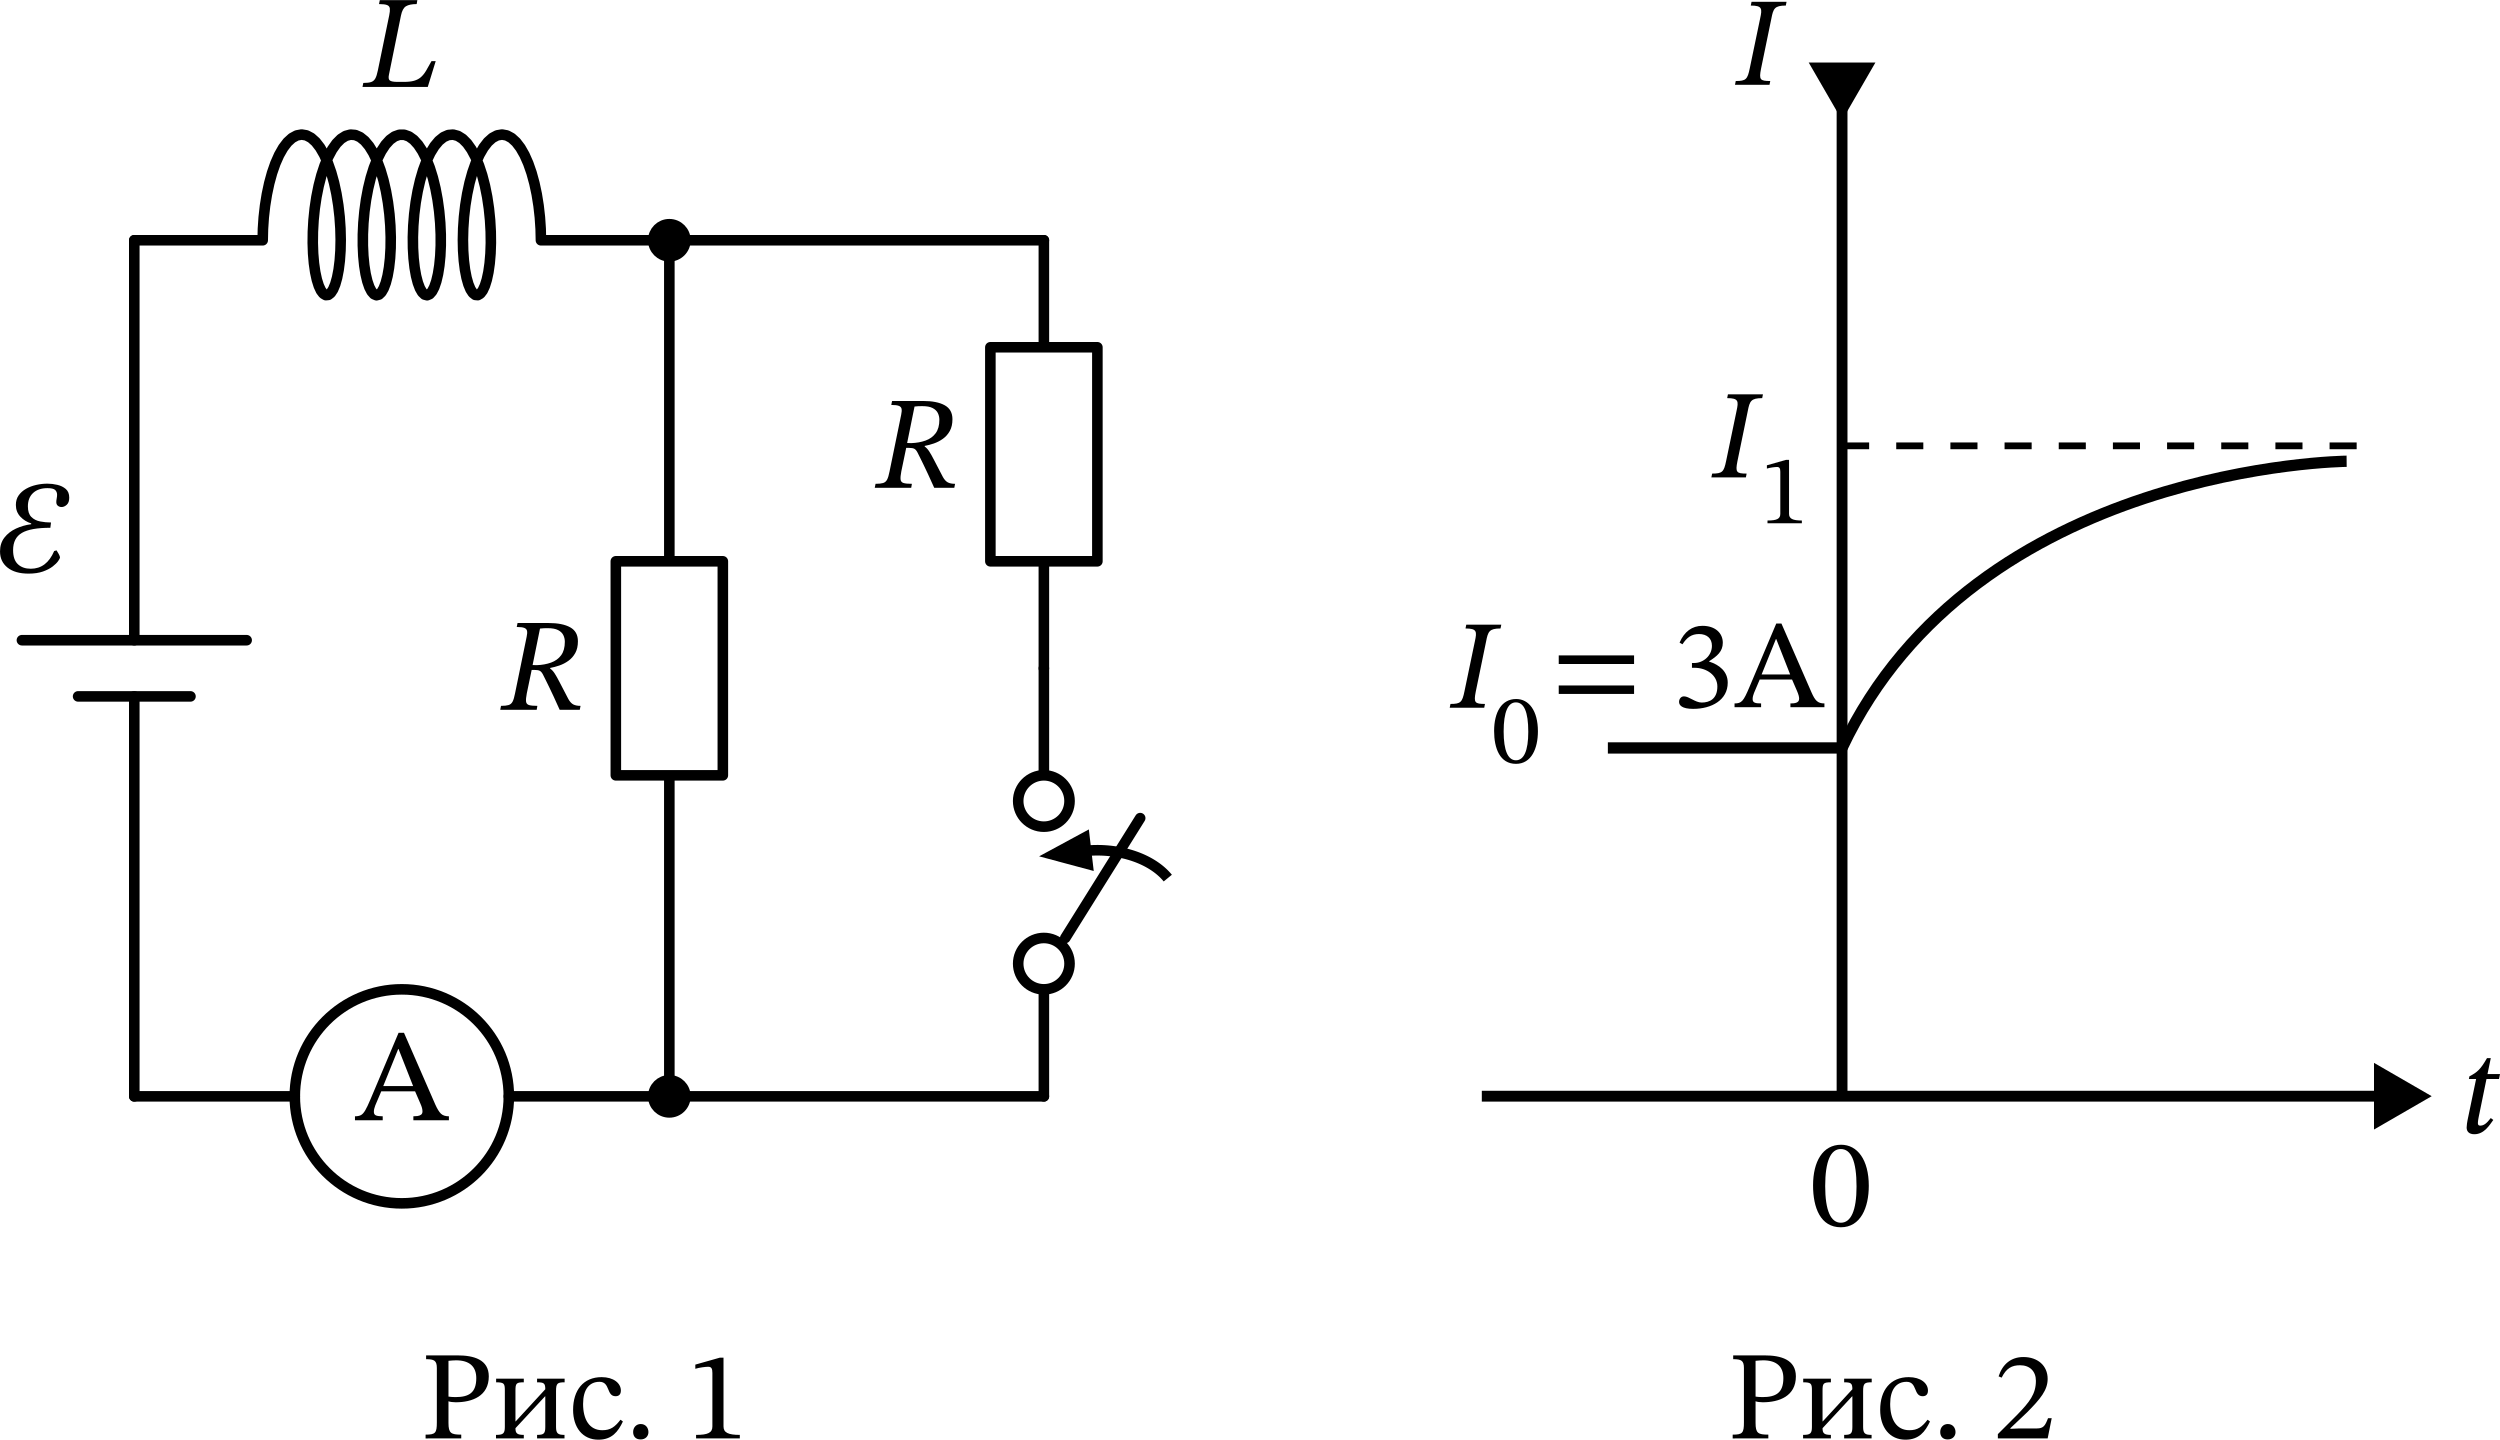<?xml version="1.0" encoding="UTF-8" standalone="no"?>
<svg
   version="1.0"
   width="830.74pt"
   height="478.404pt"
   viewBox="0 0 830.74 478.404"
   preserveAspectRatio="xMidYMid"
   id="svg37"
   sodipodi:docname="934b.svg"
   inkscape:version="1.3 (0e150ed, 2023-07-21)"
   xmlns:inkscape="http://www.inkscape.org/namespaces/inkscape"
   xmlns:sodipodi="http://sodipodi.sourceforge.net/DTD/sodipodi-0.dtd"
   xmlns="http://www.w3.org/2000/svg"
   xmlns:svg="http://www.w3.org/2000/svg">
  <defs
     id="defs37">
    <marker
       style="overflow:visible"
       id="marker39"
       refX="0"
       refY="0"
       orient="auto-start-reverse"
       inkscape:stockid="Triangle arrow"
       markerWidth="1"
       markerHeight="1"
       viewBox="0 0 1 1"
       inkscape:isstock="true"
       inkscape:collect="always"
       preserveAspectRatio="xMidYMid">
      <path
         transform="scale(0.5)"
         style="fill:context-stroke;fill-rule:evenodd;stroke:context-stroke;stroke-width:1pt"
         d="M 5.77,0 -2.88,5 V -5 Z"
         id="path39" />
    </marker>
    <marker
       style="overflow:visible"
       id="Triangle"
       refX="0"
       refY="0"
       orient="auto-start-reverse"
       inkscape:stockid="Triangle arrow"
       markerWidth="1"
       markerHeight="1"
       viewBox="0 0 1 1"
       inkscape:isstock="true"
       inkscape:collect="always"
       preserveAspectRatio="xMidYMid">
      <path
         transform="scale(0.5)"
         style="fill:context-stroke;fill-rule:evenodd;stroke:context-stroke;stroke-width:1pt"
         d="M 5.77,0 -2.88,5 V -5 Z"
         id="path135" />
    </marker>
  </defs>
  <sodipodi:namedview
     id="namedview37"
     pagecolor="#ffffff"
     bordercolor="#000000"
     borderopacity="0.25"
     inkscape:showpageshadow="2"
     inkscape:pageopacity="0.0"
     inkscape:pagecheckerboard="0"
     inkscape:deskcolor="#d1d1d1"
     inkscape:document-units="pt"
     inkscape:zoom="0.62830449"
     inkscape:cx="760.77763"
     inkscape:cy="227.59666"
     inkscape:window-width="1440"
     inkscape:window-height="819"
     inkscape:window-x="0"
     inkscape:window-y="25"
     inkscape:window-maximized="0"
     inkscape:current-layer="svg37" />
  <g
     id="g28"
     transform="matrix(2.195,0,0,2.195,69.43,394.792)">
    <path
       d="m 133.078,-51.086 a 12.15,8.1 0 0 1 12.08,4.16"
       style="fill:none;stroke:#000000;stroke-width:1.6"
       id="path1-3" />
    <path
       d="m 127.021,-50.379 5.775,-3.126 0.567,4.827 z"
       style="fill:#000000;stroke:#000000;stroke-linecap:butt;stroke-linejoin:miter"
       id="path2-7" />
    <circle
       cx="29.198"
       cy="-13.886"
       r="16.2"
       style="fill:none;stroke:#000000;stroke-width:1.6"
       id="circle2" />
    <path
       d="m -11.302,-13.886 v -60.547 m 0,-8.505 v -60.547"
       style="fill:none;stroke:#000000;stroke-width:1.6;stroke-linecap:round;stroke-linejoin:round"
       id="path3" />
    <path
       d="m 5.708,-82.939 h -34.02"
       style="fill:none;stroke:#000000;stroke-width:1.6;stroke-linecap:round;stroke-linejoin:round"
       id="path4" />
    <path
       d="m -2.797,-74.434 h -17.01"
       style="fill:none;stroke:#000000;stroke-width:1.6;stroke-linecap:round;stroke-linejoin:round"
       id="path5" />
    <path
       d="m -11.302,-143.486 h 19.44 l 0.039,-1.712 0.118,-1.756 0.199,-1.764 0.278,-1.735 0.356,-1.669 0.43,-1.568 0.499,-1.434 0.561,-1.27 0.614,-1.078 0.659,-0.865 0.693,-0.633 0.716,-0.387 0.728,-0.134 0.728,0.123 0.717,0.377 0.694,0.622 0.66,0.855 0.616,1.07 0.563,1.262 0.502,1.428 0.433,1.563 0.359,1.666 0.282,1.733 0.202,1.764 0.121,1.758 0.042,1.714 -0.034,1.635 -0.107,1.521 -0.173,1.375 -0.232,1.2 -0.282,1 -0.322,0.778 -0.353,0.54 -0.372,0.291 -0.379,0.036 -0.375,-0.22 -0.359,-0.471 -0.332,-0.713 -0.294,-0.939 -0.247,-1.146 -0.19,-1.328 -0.126,-1.483 -0.055,-1.606 0.02,-1.695 0.099,-1.749 0.179,-1.766 0.259,-1.745 0.338,-1.688 0.413,-1.595 0.483,-1.469 0.547,-1.312 0.602,-1.126 0.649,-0.918 0.686,-0.69 0.712,-0.447 0.726,-0.195 0.729,0.061 0.721,0.316 0.701,0.565 0.669,0.801 0.628,1.02 0.577,1.218 0.517,1.391 0.45,1.534 0.378,1.644 0.301,1.72 0.221,1.76 0.141,1.762 0.061,1.728 -0.016,1.657 -0.09,1.551 -0.158,1.413 -0.218,1.244 -0.271,1.05 -0.314,0.833 -0.346,0.599 -0.368,0.352 -0.378,0.098 -0.377,-0.159 -0.364,-0.412 -0.34,-0.656 -0.304,-0.887 -0.259,-1.098 -0.204,-1.287 -0.142,-1.449 -0.073,-1.58 0.002,-1.677 0.08,-1.74 0.16,-1.765 0.24,-1.754 0.319,-1.705 0.395,-1.621 0.467,-1.502 0.532,-1.352 0.59,-1.173 0.639,-0.97 0.678,-0.746 0.706,-0.506 0.724,-0.256 h 0.73 l 0.724,0.256 0.706,0.506 0.678,0.746 0.639,0.97 0.59,1.173 0.532,1.352 0.467,1.502 0.395,1.621 0.319,1.705 0.24,1.754 0.16,1.765 0.08,1.74 0.002,1.677 -0.073,1.58 -0.142,1.449 -0.204,1.287 -0.259,1.098 -0.304,0.887 -0.34,0.656 -0.364,0.412 -0.377,0.159 -0.378,-0.098 -0.368,-0.352 -0.346,-0.599 -0.314,-0.833 -0.271,-1.05 -0.218,-1.244 -0.158,-1.413 -0.09,-1.551 -0.016,-1.657 0.061,-1.728 0.141,-1.762 0.221,-1.76 0.301,-1.72 0.378,-1.644 0.45,-1.534 0.517,-1.391 0.577,-1.218 0.628,-1.02 0.669,-0.801 0.701,-0.565 0.721,-0.316 0.729,-0.061 0.726,0.195 0.712,0.447 0.686,0.69 0.649,0.918 0.602,1.126 0.547,1.312 0.483,1.469 0.413,1.595 0.338,1.688 0.259,1.745 0.179,1.766 0.099,1.749 0.02,1.695 -0.055,1.606 -0.126,1.483 -0.19,1.328 -0.247,1.146 -0.294,0.939 -0.332,0.713 -0.359,0.471 -0.375,0.22 -0.379,-0.036 -0.372,-0.291 -0.353,-0.54 -0.322,-0.778 -0.282,-1 -0.232,-1.2 -0.173,-1.375 -0.107,-1.521 -0.034,-1.635 0.042,-1.714 0.121,-1.758 0.202,-1.764 0.282,-1.733 0.359,-1.666 0.433,-1.563 0.502,-1.428 0.563,-1.262 0.616,-1.07 0.66,-0.855 0.694,-0.622 0.717,-0.377 0.728,-0.123 0.728,0.134 0.716,0.387 0.693,0.633 0.659,0.865 0.614,1.078 0.561,1.27 0.499,1.434 0.43,1.568 0.356,1.669 0.278,1.735 0.199,1.764 0.118,1.756 0.039,1.712 h 19.44"
       style="fill:none;stroke:#000000;stroke-width:1.6;stroke-linecap:round;stroke-linejoin:round"
       id="path6-9" />
    <path
       d="m 69.698,-143.486 v 48.6 h 8.1 v 32.4 h -16.2 v -32.4 h 8.1 m 0,32.4 v 48.6"
       style="fill:none;stroke:#000000;stroke-width:1.6;stroke-linecap:round;stroke-linejoin:round"
       id="path7-0" />
    <path
       d="m 69.698,-143.486 h 28.35 28.35"
       style="fill:none;stroke:#000000;stroke-width:1.6;stroke-linecap:round;stroke-linejoin:round"
       id="path8-2" />
    <path
       d="m 126.398,-143.486 v 16.2 h 8.1 v 32.4 h -16.2 v -32.4 h 8.1 m 0,32.4 v 16.2"
       style="fill:none;stroke:#000000;stroke-width:1.6;stroke-linecap:round;stroke-linejoin:round"
       id="path9-3" />
    <path
       d="m 126.398,-78.686 v 16.2 m 14.58,6.48 -11.34,18.144 m -3.24,7.776 v 16.2"
       style="fill:none;stroke:#000000;stroke-width:1.6;stroke-linecap:round;stroke-linejoin:round"
       id="path10-9" />
    <path
       d="M 126.398,-13.886 H 98.048 69.698"
       style="fill:none;stroke:#000000;stroke-width:1.6;stroke-linecap:round;stroke-linejoin:round"
       id="path11-9" />
    <path
       d="m 69.698,-13.886 h -24.3 v 0 m -32.4,0 v 0 h -24.3"
       style="fill:none;stroke:#000000;stroke-width:1.6;stroke-linecap:round;stroke-linejoin:round"
       id="path12-7" />
    <g
       id="g15"
       transform="translate(-11.302,-13.886)">
      <g
         id="g14">
        <g
           id="g13">
          <path
             d="m -16.006,-79.134 v 0 q -2.04,0 -3.18,-0.91 -1.14,-0.91 -1.14,-2.45 0,-1.24 0.67,-2.1 0.67,-0.86 1.75,-1.36 1.08,-0.5 2.3,-0.66 v -0.12 q -0.96,-0.3 -1.64,-1.02 -0.68,-0.72 -0.68,-1.78 0,-0.84 0.42,-1.44 0.42,-0.6 1.12,-1 0.7,-0.4 1.55,-0.59 0.85,-0.19 1.69,-0.19 0.74,0 1.5,0.18 0.76,0.18 1.28,0.63 0.52,0.45 0.52,1.31 0,0.74 -0.38,1.08 -0.38,0.34 -0.78,0.34 -0.32,0 -0.56,-0.19 -0.24,-0.19 -0.24,-0.57 0,-0.22 0.06,-0.53 0.06,-0.31 0.06,-0.57 0,-0.44 -0.29,-0.72 -0.29,-0.28 -1.17,-0.28 -1.38,0 -2.17,0.73 -0.79,0.73 -0.79,2.03 0,1.08 0.52,1.6 0.52,0.52 1.33,0.68 0.81,0.16 1.65,0.16 l -0.1,0.8 q -3,0 -4.32,0.78 -1.32,0.78 -1.32,2.6 0,1.46 0.73,2.14 0.73,0.68 1.95,0.68 2.4,0 3.54,-2.68 l 0.36,-0.1 q 0.14,0.2 0.33,0.55 0.19,0.35 0.19,0.51 0,0.16 -0.27,0.55 -0.27,0.39 -0.84,0.83 -0.57,0.44 -1.47,0.76 -0.9,0.32 -2.18,0.32 z"
             fill="#000000"
             id="path13-0" />
        </g>
      </g>
    </g>
    <g
       id="g18"
       transform="translate(-11.302,-13.886)">
      <g
         id="g17">
        <g
           id="g16">
          <path
             d="m 45.63,-156.716 v 0 l -1.2,3.9 h -9.88 l 0.12,-0.6 q 0.78,0 1.19,-0.14 0.41,-0.14 0.63,-0.54 0.22,-0.4 0.38,-1.2 l 1.72,-8.34 q 0.14,-0.66 0.1,-1.04 -0.04,-0.38 -0.41,-0.53 -0.37,-0.15 -1.23,-0.15 l 0.12,-0.6 h 5.68 l -0.1,0.6 q -1.08,0 -1.62,0.33 -0.54,0.33 -0.76,1.41 l -1.82,8.96 q -0.14,0.66 0.14,0.87 0.28,0.21 1.16,0.21 h 0.94 q 0.96,0 1.56,-0.17 0.6,-0.17 1.02,-0.53 0.42,-0.36 0.79,-0.97 0.37,-0.61 0.83,-1.47 z"
             fill="#000000"
             id="path15-3" />
        </g>
      </g>
    </g>
    <circle
       cx="69.698"
       cy="-13.886"
       r="2.43"
       style="fill:#000000;stroke:#000000;stroke-width:1.6"
       id="circle18" />
    <g
       id="g21"
       transform="translate(-12.802,-12.386)">
      <g
         id="g20">
        <g
           id="g19">
          <path
             d="m 68.66,-70.395 v 0 q 0,1.06 -0.4,1.78 -0.4,0.72 -1.04,1.18 -0.64,0.46 -1.37,0.71 -0.73,0.25 -1.39,0.37 v 0.1 q 0.36,0.24 0.68,0.73 0.32,0.49 0.79,1.41 0.47,0.92 1.29,2.48 0.34,0.6 0.75,0.81 0.41,0.21 1.09,0.21 l -0.12,0.6 H 65.9 q -0.56,-1.24 -0.94,-2.07 -0.38,-0.83 -0.66,-1.39 -0.28,-0.56 -0.49,-1 -0.21,-0.44 -0.45,-0.9 -0.22,-0.42 -0.48,-0.55 -0.26,-0.13 -0.8,-0.13 h -0.42 l -0.74,3.56 q -0.16,0.82 -0.11,1.23 0.05,0.41 0.45,0.53 0.4,0.12 1.26,0.12 l -0.1,0.6 H 56.9 l 0.12,-0.6 q 0.74,0 1.14,-0.12 0.4,-0.12 0.61,-0.52 0.21,-0.4 0.37,-1.24 l 1.76,-8.58 q 0.12,-0.56 0.06,-0.88 -0.06,-0.32 -0.41,-0.46 -0.35,-0.14 -1.15,-0.14 l 0.12,-0.6 h 4.7 q 2.1,0 3.27,0.65 1.17,0.65 1.17,2.11 z m -5.74,-1.92 v 0 l -1.12,5.52 0.62,0.02 q 1.2,-0.04 2.17,-0.39 0.97,-0.35 1.53,-1.11 0.56,-0.76 0.56,-2.04 0,-0.54 -0.23,-1.01 -0.23,-0.47 -0.79,-0.76 -0.56,-0.29 -1.56,-0.29 -0.38,0 -0.61,0.01 -0.23,0.01 -0.57,0.05 z"
             fill="#000000"
             id="path18-9" />
        </g>
      </g>
    </g>
    <g
       id="g24"
       transform="translate(-12.802,-12.386)">
      <g
         id="g23">
        <g
           id="g22">
          <path
             d="m 125.36,-104.01 v 0 q 0,1.06 -0.4,1.78 -0.4,0.72 -1.04,1.18 -0.64,0.46 -1.37,0.71 -0.73,0.25 -1.39,0.37 v 0.1 q 0.36,0.24 0.68,0.73 0.32,0.49 0.79,1.41 0.47,0.92 1.29,2.48 0.34,0.6 0.75,0.81 0.41,0.21 1.09,0.21 l -0.12,0.6 h -3.04 q -0.56,-1.24 -0.94,-2.07 -0.38,-0.83 -0.66,-1.39 -0.28,-0.56 -0.49,-1 -0.21,-0.44 -0.45,-0.9 -0.22,-0.42 -0.48,-0.55 -0.26,-0.13 -0.8,-0.13 h -0.42 l -0.74,3.56 q -0.16,0.82 -0.11,1.23 0.05,0.41 0.45,0.53 0.4,0.12 1.26,0.12 l -0.1,0.6 h -5.52 l 0.12,-0.6 q 0.74,0 1.14,-0.12 0.4,-0.12 0.61,-0.52 0.21,-0.4 0.37,-1.24 l 1.76,-8.58 q 0.12,-0.56 0.06,-0.88 -0.06,-0.32 -0.41,-0.46 -0.35,-0.14 -1.15,-0.14 l 0.12,-0.6 h 4.7 q 2.1,0 3.27,0.65 1.17,0.65 1.17,2.11 z m -5.74,-1.92 v 0 l -1.12,5.52 0.62,0.02 q 1.2,-0.04 2.17,-0.39 0.97,-0.35 1.53,-1.11 0.56,-0.76 0.56,-2.04 0,-0.54 -0.23,-1.01 -0.23,-0.47 -0.79,-0.76 -0.56,-0.29 -1.56,-0.29 -0.38,0 -0.61,0.01 -0.23,0.01 -0.57,0.05 z"
             fill="#000000"
             id="path21-8" />
        </g>
      </g>
    </g>
    <circle
       cx="126.398"
       cy="-33.974"
       r="3.888"
       style="fill:#ffffff;stroke:#000000;stroke-width:1.6"
       id="circle24" />
    <circle
       cx="126.398"
       cy="-58.598"
       r="3.888"
       style="fill:#ffffff;stroke:#000000;stroke-width:1.6"
       id="circle25" />
    <g
       id="g27"
       transform="translate(-11.302,-13.886)">
      <g
         id="g26">
        <g
           id="g25">
          <path
             d="m 47.63,3.62 v 0 h -5.38 v -0.6 q 0.3,0 0.62,-0.04 0.32,-0.04 0.54,-0.2 0.22,-0.16 0.22,-0.5 0,-0.22 -0.07,-0.51 -0.07,-0.29 -0.27,-0.73 l -0.78,-1.8 h -5.12 l -0.9,2.12 q -0.08,0.24 -0.15,0.47 -0.07,0.23 -0.07,0.51 0,0.42 0.32,0.55 0.32,0.13 1.02,0.13 v 0.6 h -4.2 v -0.6 q 0.56,0 0.9,-0.18 0.34,-0.18 0.66,-0.73 0.32,-0.55 0.8,-1.69 l 4.24,-10.04 h 0.82 l 4.74,10.86 q 0.44,0.98 0.85,1.38 0.41,0.4 1.21,0.4 z m -5.42,-5.18 v 0 l -2.2,-5.6 h -0.06 l -2.26,5.6 z"
             fill="#000000"
             id="path25" />
        </g>
      </g>
    </g>
    <circle
       cx="69.698"
       cy="-143.486"
       r="2.43"
       style="fill:#000000;stroke:#000000;stroke-width:1.6"
       id="circle27" />
  </g>
  <path
     style="font-size:42px;font-family:'STIX Two Text';-inkscape-font-specification:'STIX Two Text, Normal';fill-rule:evenodd;stroke-width:0.6;stroke-linejoin:round;stroke-miterlimit:3.2;paint-order:stroke fill markers"
     d="m 153.269,477.984 v -1.26 c -3.402,0 -4.242,-0.462 -4.242,-3.906 v -7.182 c 0.462,0.21 1.554,0.336 2.394,0.336 5.502,0 11.004,-2.058 11.004,-8.61 0,-5.586 -4.998,-6.972 -10.374,-6.972 h -10.458 v 1.26 c 2.688,0 3.57,0.462 3.57,2.94 v 18.06 c 0,3.528 -0.462,4.074 -3.738,4.074 v 1.26 z m -1.974,-13.734 c -0.84,0 -1.806,-0.084 -2.268,-0.168 v -11.886 c 0.882,-0.084 1.68,-0.168 2.52,-0.168 4.536,0 6.72,2.142 6.72,5.922 0,4.872 -2.436,6.3 -6.972,6.3 z m 22.764,13.734 v -1.176 c -2.268,0 -2.772,-0.546 -2.772,-2.226 l 9.828,-10.584 h 0.084 v 10.164 c 0,2.226 -0.504,2.646 -2.73,2.646 v 1.176 h 9.114 v -1.176 c -2.142,0 -2.814,-0.42 -2.814,-2.646 v -11.886 c 0,-2.604 0.462,-2.94 2.856,-2.94 v -1.218 h -9.156 v 1.218 c 2.268,0 2.73,0.294 2.73,2.31 l -9.828,10.668 h -0.084 v -10.248 c 0,-2.394 0.294,-2.73 2.772,-2.73 v -1.218 h -9.198 v 1.218 c 2.604,0 2.898,0.378 2.898,2.646 v 12.18 c 0,2.226 -0.588,2.646 -2.94,2.646 v 1.176 z m 32.13,-6.216 c -1.89,2.436 -3.318,3.486 -6.048,3.486 -4.326,0 -6.384,-3.612 -6.384,-8.736 0,-4.83 2.058,-7.35 5.46,-7.35 3.612,0 2.226,4.788 5.334,4.788 1.176,0 1.764,-0.672 1.764,-1.89 0,-2.436 -2.436,-4.452 -6.384,-4.452 -6.048,0 -9.492,4.284 -9.492,10.878 0,5.838 3.15,9.912 8.4,9.912 4.494,0 6.552,-2.646 8.148,-6.048 z m 6.678,6.552 c 1.68,0 2.604,-1.134 2.604,-2.436 0,-1.428 -0.924,-2.688 -2.562,-2.688 -1.554,0 -2.52,1.218 -2.52,2.646 0,1.428 0.798,2.478 2.478,2.478 z m 32.97,-0.336 v -1.176 c -3.864,0 -5.418,-0.756 -5.418,-2.814 v -22.848 h -1.218 l -8.148,2.31 v 1.386 c 1.302,-0.42 3.444,-0.672 4.284,-0.672 1.05,0 1.386,0.588 1.386,2.058 v 17.766 c 0,2.1 -1.47,2.814 -5.418,2.814 v 1.176 z"
     id="path48"
     aria-label="Рис. 1" />
  <path
     style="font-size:42px;font-family:'STIX Two Text';-inkscape-font-specification:'STIX Two Text, Normal';fill-rule:evenodd;stroke-width:0.6;stroke-linejoin:round;stroke-miterlimit:3.2;paint-order:stroke fill markers"
     d="m 587.609,477.984 v -1.26 c -3.402,0 -4.242,-0.462 -4.242,-3.906 v -7.182 c 0.462,0.21 1.554,0.336 2.394,0.336 5.502,0 11.004,-2.058 11.004,-8.61 0,-5.586 -4.998,-6.972 -10.374,-6.972 h -10.458 v 1.26 c 2.688,0 3.57,0.462 3.57,2.94 v 18.06 c 0,3.528 -0.462,4.074 -3.738,4.074 v 1.26 z m -1.974,-13.734 c -0.84,0 -1.806,-0.084 -2.268,-0.168 v -11.886 c 0.882,-0.084 1.68,-0.168 2.52,-0.168 4.536,0 6.72,2.142 6.72,5.922 0,4.872 -2.436,6.3 -6.972,6.3 z m 22.764,13.734 v -1.176 c -2.268,0 -2.772,-0.546 -2.772,-2.226 l 9.828,-10.584 h 0.084 v 10.164 c 0,2.226 -0.504,2.646 -2.73,2.646 v 1.176 h 9.114 v -1.176 c -2.142,0 -2.814,-0.42 -2.814,-2.646 v -11.886 c 0,-2.604 0.462,-2.94 2.856,-2.94 v -1.218 h -9.156 v 1.218 c 2.268,0 2.73,0.294 2.73,2.31 l -9.828,10.668 h -0.084 v -10.248 c 0,-2.394 0.294,-2.73 2.772,-2.73 v -1.218 h -9.198 v 1.218 c 2.604,0 2.898,0.378 2.898,2.646 v 12.18 c 0,2.226 -0.588,2.646 -2.94,2.646 v 1.176 z m 32.13,-6.216 c -1.89,2.436 -3.318,3.486 -6.048,3.486 -4.326,0 -6.384,-3.612 -6.384,-8.736 0,-4.83 2.058,-7.35 5.46,-7.35 3.612,0 2.226,4.788 5.334,4.788 1.176,0 1.764,-0.672 1.764,-1.89 0,-2.436 -2.436,-4.452 -6.384,-4.452 -6.048,0 -9.492,4.284 -9.492,10.878 0,5.838 3.15,9.912 8.4,9.912 4.494,0 6.552,-2.646 8.148,-6.048 z m 6.678,6.552 c 1.68,0 2.604,-1.134 2.604,-2.436 0,-1.428 -0.924,-2.688 -2.562,-2.688 -1.554,0 -2.52,1.218 -2.52,2.646 0,1.428 0.798,2.478 2.478,2.478 z m 33.222,-0.336 1.344,-6.72 h -1.218 c -0.966,2.52 -1.512,3.402 -3.738,3.402 h -5.838 l -2.94,0.126 v -0.21 l 5.544,-5.25 c 4.452,-4.494 6.846,-7.392 6.846,-11.13 0,-4.41 -3.318,-7.266 -8.064,-7.266 -4.074,0 -6.93,2.352 -8.232,6.426 l 1.008,0.42 c 1.554,-3.15 3.402,-4.116 6.132,-4.116 3.234,0 5.25,2.016 5.25,5.166 0,4.41 -2.1,7.056 -6.258,11.34 l -6.384,6.384 v 1.428 z"
     id="path49"
     aria-label="Рис. 2" />
  <path
     style="font-variation-settings:normal;fill:none;fill-opacity:1;stroke:#000000;stroke-width:3.6;stroke-linecap:butt;stroke-linejoin:miter;stroke-miterlimit:4;stroke-dasharray:none;stroke-dashoffset:0;stroke-opacity:1;marker-start:url(#marker39);stop-color:#000000"
     d="M 612.11,27.17 V 364.26"
     id="path37" />
  <path
     style="font-variation-settings:normal;fill:none;fill-opacity:1;stroke:#000000;stroke-width:3.6;stroke-linecap:butt;stroke-linejoin:miter;stroke-miterlimit:4;stroke-dasharray:none;stroke-dashoffset:0;stroke-opacity:1;marker-end:url(#Triangle);stop-color:#000000"
     d="M 492.399,364.26 H 795.254"
     id="path38" />
  <path
     d="m 822.214,376.902 c 3.318,0 5.082,-3.108 6.3,-4.746 l -0.84,-0.63 c -1.47,1.89 -2.352,2.52 -3.57,2.52 -0.588,0 -0.714,-0.42 -0.714,-0.882 0,-0.714 0.294,-2.1 0.294,-2.1 l 2.562,-12.516 h 4.158 l 0.336,-1.638 h -4.158 l 1.092,-5.292 h -1.26 c -2.1,3.654 -3.15,4.662 -5.838,6.048 l -0.168,0.882 h 2.394 l -2.856,13.734 c -0.084,0.42 -0.294,1.68 -0.294,2.394 0,1.302 0.798,2.226 2.562,2.226 z"
     id="path54"
     style="font-style:italic;font-size:42px;font-family:'STIX Two Text';-inkscape-font-specification:'STIX Two Text, Italic';fill-rule:evenodd;stroke-width:3.6;stroke-linejoin:round;stroke-miterlimit:3.2;paint-order:stroke fill markers"
     aria-label="t" />
  <path
     d="m 611.711,407.818 c 6.594,0 9.282,-6.594 9.282,-13.776 0,-8.652 -3.78,-13.65 -9.198,-13.65 -6.09,0 -9.324,5.544 -9.324,13.524 0,7.434 2.478,13.902 9.24,13.902 z m 0,-1.512 c -3.36,0 -5.208,-4.032 -5.208,-12.18 0,-8.316 1.848,-12.306 5.166,-12.306 3.444,0 5.25,3.948 5.25,12.474 0,8.064 -1.89,12.012 -5.208,12.012 z"
     id="path53"
     style="font-size:42px;font-family:'STIX Two Text';-inkscape-font-specification:'STIX Two Text, Normal';fill-rule:evenodd;stroke-width:3.6;stroke-linejoin:round;stroke-miterlimit:3.2;paint-order:stroke fill markers"
     aria-label="0" />
  <path
     style="font-variation-settings:normal;fill:none;fill-opacity:1;stroke:#000000;stroke-width:3.75;stroke-linecap:butt;stroke-linejoin:miter;stroke-miterlimit:4;stroke-dasharray:none;stroke-dashoffset:0;stroke-opacity:1;stop-color:#000000"
     d="m 534.287,248.541 h 77.823"
     id="path40" />
  <path
     style="font-variation-settings:normal;fill:none;fill-opacity:1;stroke:#000000;stroke-width:2.25;stroke-linecap:butt;stroke-linejoin:miter;stroke-miterlimit:4;stroke-dasharray:9, 9;stroke-dashoffset:0;stroke-opacity:1;stop-color:#000000"
     d="M 612.11,148.151 H 783.545"
     id="path41" />
  <path
     d="m 580.15,158.633 0.252,-1.26 c -3.402,0 -3.78,-0.42 -3.066,-4.074 l 3.444,-16.716 c 0.63,-3.276 1.05,-4.284 4.788,-4.284 l 0.252,-1.26 h -11.634 l -0.252,1.26 c 3.822,0 3.822,1.008 3.108,4.284 l -3.444,16.548 c -0.756,3.696 -1.26,4.242 -4.662,4.242 l -0.252,1.26 z"
     id="path51"
     style="font-style:italic;font-size:42px;font-family:'STIX Two Text';-inkscape-font-specification:'STIX Two Text, Italic';fill-rule:evenodd;stroke-width:2.25;stroke-linejoin:round;stroke-miterlimit:3.2;stroke-dasharray:9, 9;paint-order:stroke fill markers"
     aria-label="I" />
  <path
     d="m 587.998,28.183 0.252,-1.26 c -3.402,0 -3.78,-0.42 -3.066,-4.074 l 3.444,-16.716 c 0.63,-3.276 1.05,-4.284 4.788,-4.284 l 0.252,-1.26 h -11.634 l -0.252,1.26 c 3.822,0 3.822,1.008 3.108,4.284 l -3.444,16.548 c -0.756,3.696 -1.26,4.242 -4.662,4.242 l -0.252,1.26 z"
     id="path55"
     style="font-style:italic;font-size:42px;font-family:'STIX Two Text';-inkscape-font-specification:'STIX Two Text, Italic';fill-rule:evenodd;stroke-width:2.25;stroke-linejoin:round;stroke-miterlimit:3.2;stroke-dasharray:9, 9;paint-order:stroke fill markers"
     aria-label="I" />
  <path
     d="m 598.749,173.888 v -0.924 c -3.036,0 -4.257,-0.594 -4.257,-2.211 v -17.952 h -0.957 l -6.402,1.815 v 1.089 c 1.023,-0.33 2.706,-0.528 3.366,-0.528 0.825,0 1.089,0.462 1.089,1.617 v 13.959 c 0,1.65 -1.155,2.211 -4.257,2.211 v 0.924 z"
     id="path50"
     style="font-size:33px;font-family:'STIX Two Text';-inkscape-font-specification:'STIX Two Text, Normal';fill-rule:evenodd;stroke-width:2.25;stroke-linejoin:round;stroke-miterlimit:3.2;stroke-dasharray:9, 9;paint-order:stroke fill markers"
     aria-label="1" />
  <g
     id="g45"
     transform="translate(-13.5)">
    <path
       d="m 506.701,235.175 0.252,-1.26 c -3.402,0 -3.78,-0.42 -3.066,-4.074 l 3.444,-16.716 c 0.63,-3.276 1.05,-4.284 4.788,-4.284 l 0.252,-1.26 h -11.634 l -0.252,1.26 c 3.822,0 3.822,1.008 3.108,4.284 l -3.444,16.548 c -0.756,3.696 -1.26,4.242 -4.662,4.242 l -0.252,1.26 z"
       id="path47"
       style="font-style:italic;font-size:42px;font-family:'STIX Two Text';-inkscape-font-specification:'STIX Two Text, Italic';fill-rule:evenodd;stroke-width:2.25;stroke-linejoin:round;stroke-miterlimit:3.2;stroke-dasharray:9, 9;paint-order:stroke fill markers"
       aria-label="I" />
    <path
       d="m 517.247,253.826 c 5.181,0 7.293,-5.181 7.293,-10.824 0,-6.798 -2.97,-10.725 -7.227,-10.725 -4.785,0 -7.326,4.356 -7.326,10.626 0,5.841 1.947,10.923 7.26,10.923 z m 0,-1.188 c -2.64,0 -4.092,-3.168 -4.092,-9.57 0,-6.534 1.452,-9.669 4.059,-9.669 2.706,0 4.125,3.102 4.125,9.801 0,6.336 -1.485,9.438 -4.092,9.438 z"
       id="path46"
       style="font-size:33px;font-family:'STIX Two Text';-inkscape-font-specification:'STIX Two Text, Normal';fill-rule:evenodd;stroke-width:2.25;stroke-linejoin:round;stroke-miterlimit:3.2;stroke-dasharray:9, 9;paint-order:stroke fill markers"
       aria-label="0" />
  </g>
  <path
     style="font-size:42px;font-family:'STIX Two Text';-inkscape-font-specification:'STIX Two Text, Normal';fill-rule:evenodd;stroke-width:2.25;stroke-linejoin:round;stroke-miterlimit:3.2;stroke-dasharray:9, 9;paint-order:stroke fill markers"
     d="m 542.995,220.643 v -2.856 h -25.032 v 2.856 z m 0,9.954 v -2.814 h -25.032 v 2.814 z m 19.656,4.956 c 6.132,0 11.466,-2.94 11.466,-8.694 0,-3.738 -2.814,-5.964 -6.174,-7.014 v -0.126 c 2.646,-1.68 4.536,-3.234 4.536,-6.132 0,-3.192 -2.478,-5.628 -6.762,-5.628 -3.444,0 -6.048,1.932 -7.602,5.586 l 0.966,0.546 c 1.428,-2.226 2.982,-3.402 5.502,-3.402 2.604,0 4.284,1.428 4.284,3.906 0,3.402 -2.982,5.712 -5.838,5.712 h -0.798 v 1.596 h 0.84 c 4.032,0 7.602,2.478 7.602,6.216 0,4.116 -2.562,5.334 -5.208,5.334 -2.142,0 -4.2,-2.058 -5.88,-2.058 -1.092,0 -1.638,0.966 -1.638,1.848 0,1.092 0.924,2.31 4.704,2.31 z m 22.554,-0.546 v -1.26 c -1.974,0 -2.814,-0.252 -2.814,-1.428 0,-0.756 0.21,-1.386 0.462,-2.058 l 1.89,-4.452 h 10.752 l 1.638,3.78 c 0.546,1.26 0.714,2.016 0.714,2.604 0,1.47 -1.638,1.554 -2.898,1.554 v 1.26 h 11.298 v -1.26 c -2.268,0 -3.108,-0.966 -4.326,-3.738 l -9.954,-22.806 h -1.722 l -8.904,21.084 c -2.016,4.788 -2.604,5.46 -4.956,5.46 v 1.26 z m 0.168,-10.878 4.746,-11.76 h 0.126 l 4.62,11.76 z"
     id="path52"
     aria-label="= 3A" />
  <path
     style="font-variation-settings:normal;fill:none;fill-opacity:1;stroke:#000000;stroke-width:3.75;stroke-linecap:butt;stroke-linejoin:miter;stroke-miterlimit:4;stroke-dasharray:none;stroke-dashoffset:0;stroke-opacity:1;stop-color:#000000"
     d="M 612.11,248.541 C 656.537,154.363 779.776,153.274 779.776,153.274"
     id="path45"
     sodipodi:nodetypes="cc" />
</svg>
